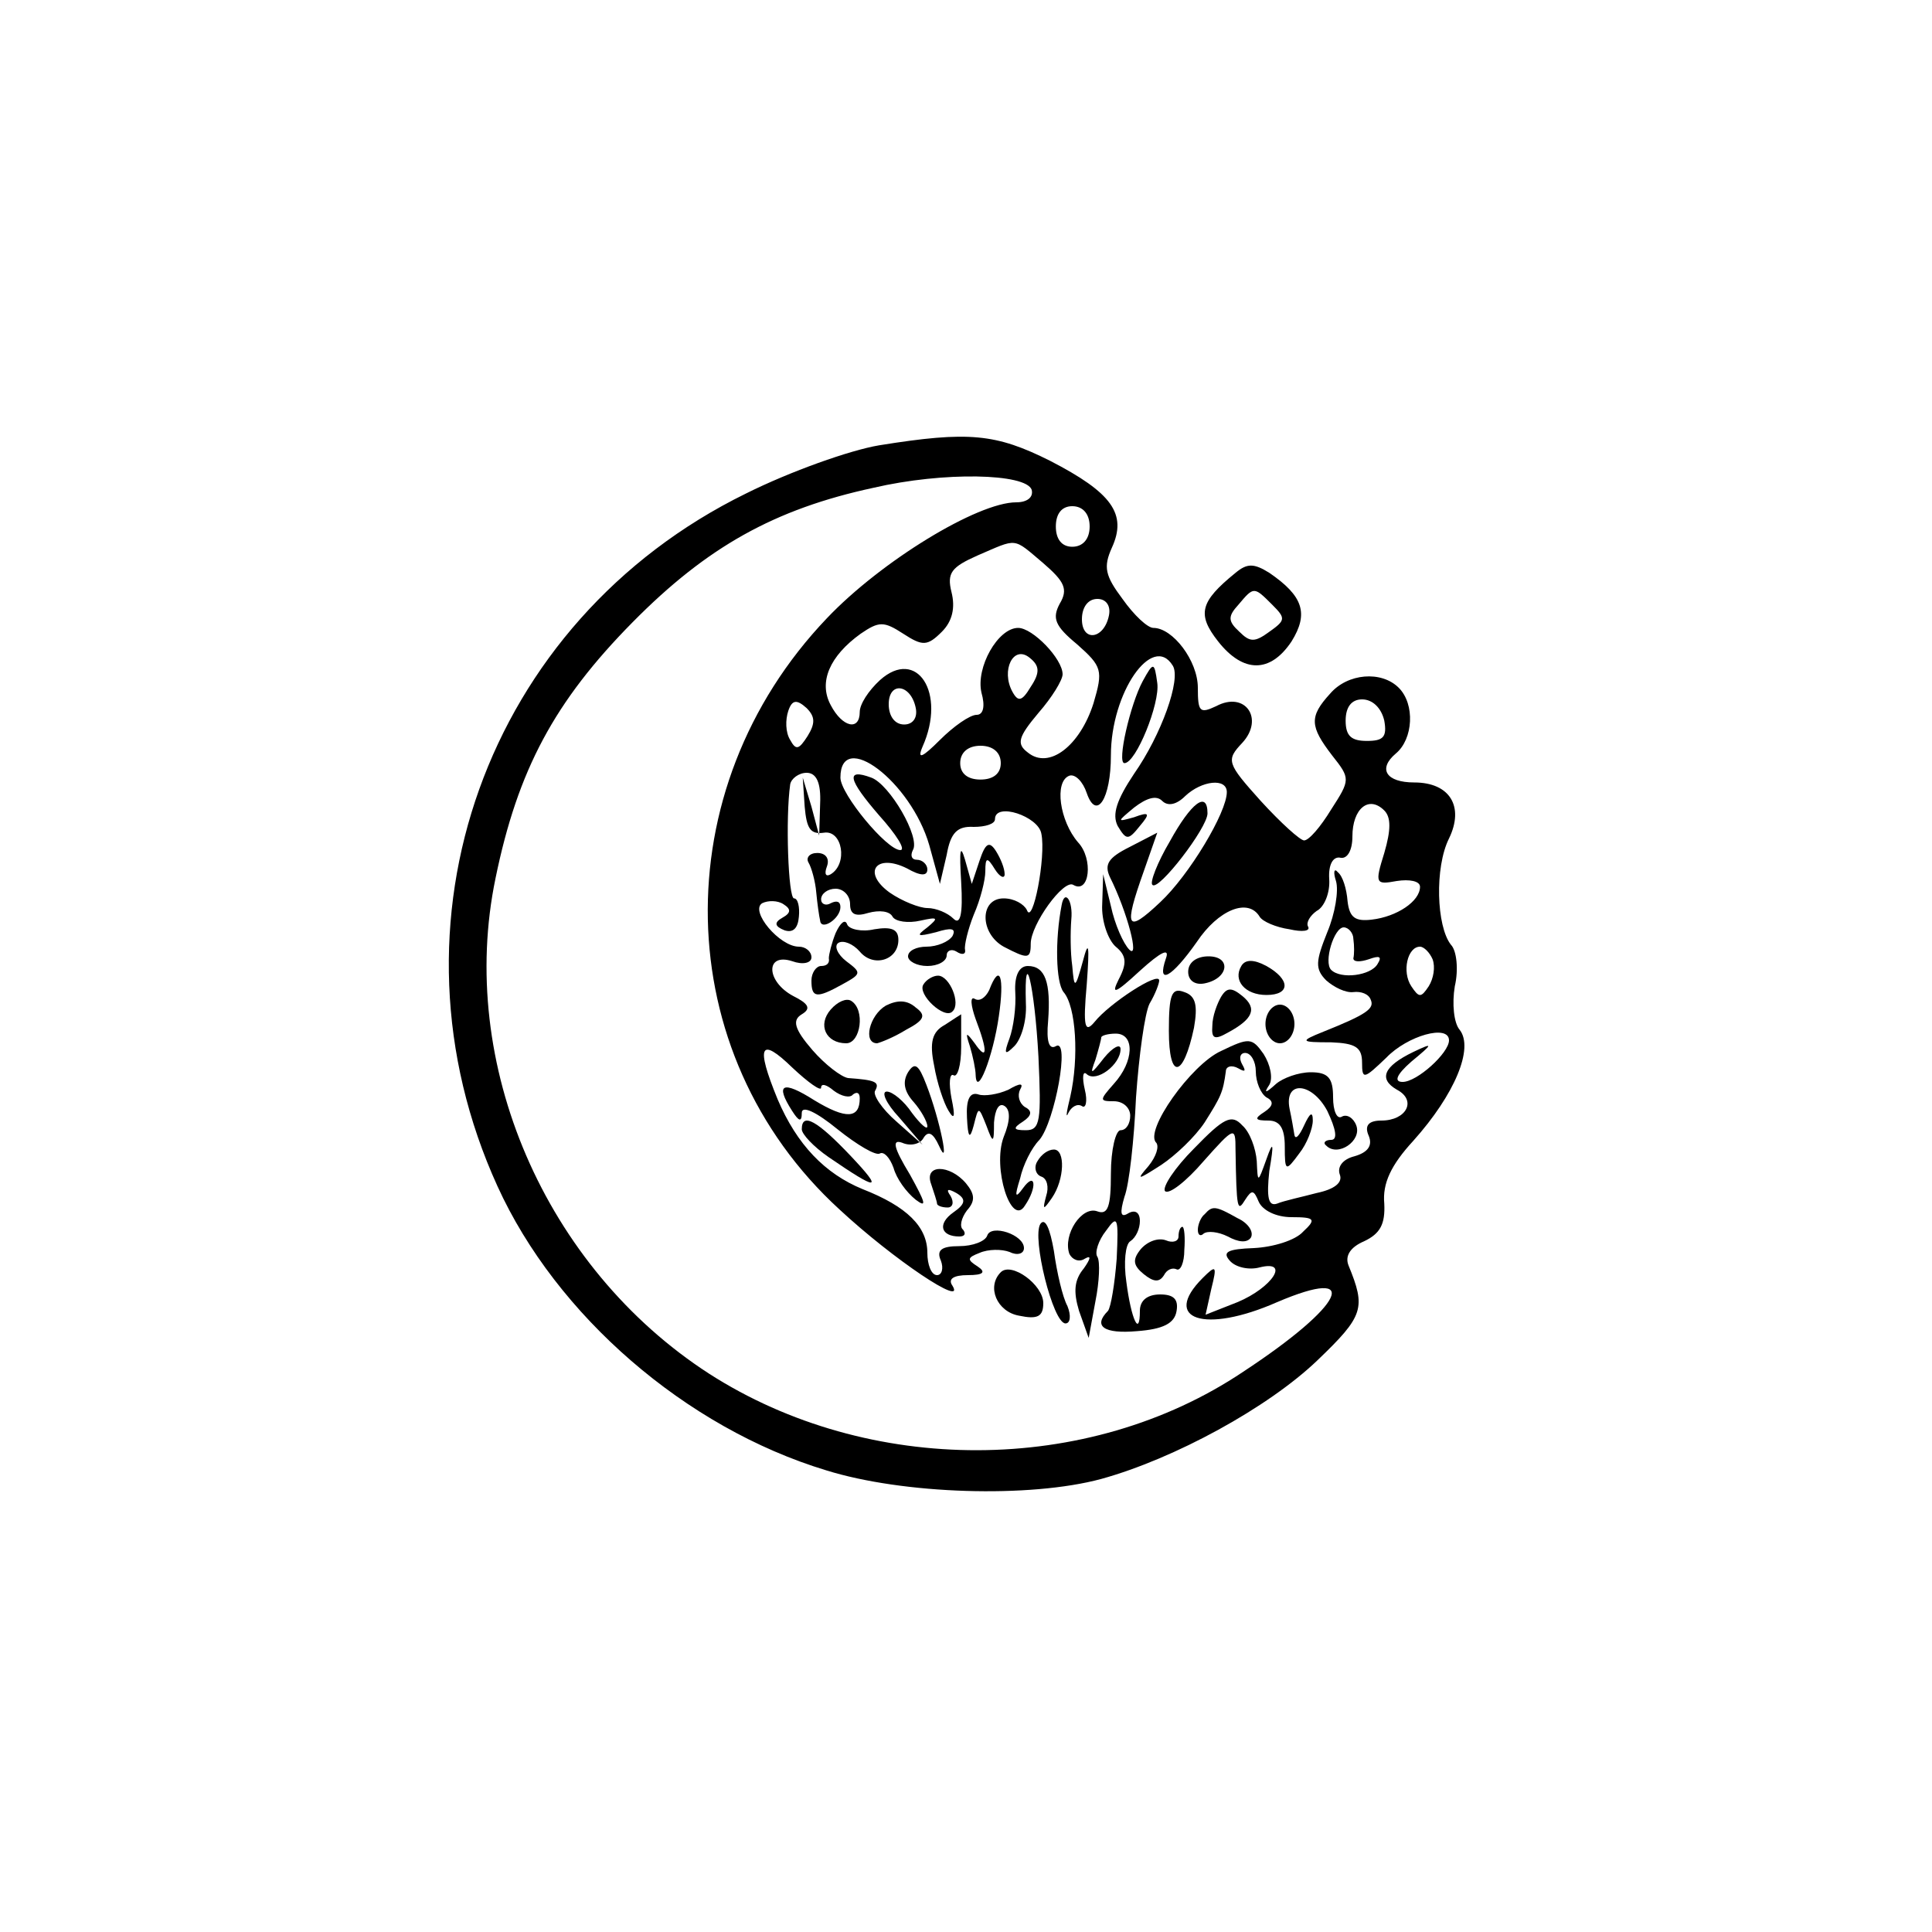 <?xml version="1.0" standalone="no"?>
<!DOCTYPE svg PUBLIC "-//W3C//DTD SVG 20010904//EN"
 "http://www.w3.org/TR/2001/REC-SVG-20010904/DTD/svg10.dtd">
<svg version="1.0" xmlns="http://www.w3.org/2000/svg"
 width="200pt" height="200pt" viewBox="0 0 200 200"
 preserveAspectRatio="xMidYMid meet">
<g transform="translate(0,200) scale(0.1,-0.1)"
fill="#000000" stroke="none">
<path d="M910 1539 c-30 -5 -92 -27 -138 -50 -269 -132 -381 -445 -257 -717
61 -134 195 -250 340 -294 80 -25 211 -29 285 -9 76 21 173 74 224 123 48 46
50 54 32 98 -4 10 2 19 16 25 17 8 22 18 21 39 -2 21 7 40 30 65 43 48 63 96
48 115 -6 7 -8 27 -5 45 4 17 2 37 -4 43 -15 19 -17 80 -2 110 16 33 1 58 -36
58 -29 0 -38 14 -19 30 18 15 20 51 3 68 -18 18 -53 15 -71 -6 -22 -24 -21
-34 2 -64 19 -24 19 -25 -1 -56 -11 -18 -23 -32 -28 -32 -4 0 -24 18 -45 41
-35 39 -36 42 -19 60 23 25 3 54 -27 38 -17 -8 -19 -6 -19 19 0 28 -26 62 -46
62 -6 0 -20 13 -32 30 -18 24 -20 33 -11 53 16 35 0 57 -64 90 -56 28 -84 31
-177 16z m158 -46 c2 -8 -5 -13 -16 -13 -40 0 -140 -61 -196 -120 -169 -177
-164 -450 13 -612 56 -52 131 -102 117 -79 -5 7 1 11 16 11 16 0 19 3 10 9
-11 7 -11 9 2 14 9 4 23 4 31 1 8 -4 15 -2 15 4 0 14 -34 25 -38 13 -2 -6 -15
-11 -29 -11 -18 0 -24 -4 -19 -15 3 -8 1 -15 -4 -15 -6 0 -10 11 -10 23 0 27
-21 48 -67 66 -39 16 -68 46 -88 93 -23 56 -18 65 15 33 17 -16 30 -25 30 -21
0 5 6 3 13 -3 8 -6 17 -8 20 -4 4 3 7 2 7 -4 0 -21 -14 -22 -47 -2 -33 21 -41
17 -23 -11 7 -11 10 -12 10 -2 0 8 15 1 37 -17 20 -16 40 -28 44 -25 4 2 10
-4 14 -15 3 -11 13 -25 23 -33 12 -9 10 -3 -6 26 -17 28 -19 37 -8 33 9 -4 19
-1 22 5 5 8 10 5 16 -8 12 -27 1 27 -13 63 -8 21 -12 24 -19 13 -6 -10 -4 -20
6 -31 7 -8 14 -20 14 -25 0 -4 -7 2 -16 14 -8 12 -20 22 -26 22 -6 0 -1 -12
13 -27 l24 -28 -27 24 c-15 13 -25 28 -22 32 5 9 0 11 -28 13 -7 1 -24 14 -37
29 -19 22 -21 31 -11 37 10 6 7 11 -9 19 -28 15 -29 45 -1 36 11 -4 20 -2 20
4 0 6 -6 11 -13 11 -20 0 -51 37 -38 45 6 3 16 3 22 -1 8 -5 8 -9 -1 -14 -9
-5 -8 -9 2 -13 9 -3 14 2 15 14 1 10 -1 19 -5 19 -6 0 -9 83 -4 118 1 6 9 12
17 12 10 0 15 -10 14 -32 l-1 -33 -8 30 -9 30 2 -30 c2 -23 6 -29 20 -27 19 3
25 -32 7 -43 -5 -3 -7 0 -4 8 3 8 -1 14 -10 14 -8 0 -12 -5 -9 -10 3 -5 7 -19
8 -31 1 -11 3 -25 4 -29 1 -11 21 2 21 14 0 6 -4 7 -10 4 -5 -3 -10 -1 -10 4
0 6 7 11 15 11 8 0 15 -7 15 -16 0 -11 6 -13 19 -9 11 3 22 2 25 -4 3 -5 16
-7 29 -4 18 4 19 3 7 -7 -12 -9 -11 -10 9 -5 16 5 21 4 17 -4 -4 -6 -16 -11
-27 -11 -10 0 -19 -4 -19 -10 0 -5 9 -10 20 -10 11 0 20 5 20 11 0 5 5 7 10 4
6 -4 10 -3 9 2 -1 4 3 21 9 36 7 16 12 36 12 45 0 15 2 15 10 2 5 -8 10 -10
10 -5 0 6 -4 16 -9 24 -7 11 -11 8 -17 -10 l-8 -24 -7 25 c-5 17 -6 10 -4 -23
2 -34 -1 -45 -8 -38 -6 6 -18 11 -27 11 -8 0 -26 7 -39 16 -29 21 -14 41 18
25 14 -8 21 -8 21 -1 0 5 -5 10 -11 10 -5 0 -7 4 -4 10 8 13 -24 68 -43 75
-27 10 -24 -2 8 -39 18 -20 28 -36 22 -36 -14 0 -62 58 -62 75 0 51 73 -4 92
-70 l11 -40 7 30 c4 23 11 30 28 29 12 0 22 3 22 8 0 18 45 3 48 -15 5 -24 -9
-96 -15 -79 -3 6 -13 12 -24 12 -25 0 -25 -36 0 -50 25 -13 28 -13 28 3 0 20
34 67 44 61 17 -10 21 27 5 44 -19 22 -25 63 -9 69 6 2 14 -6 18 -18 10 -29
25 -6 25 39 0 65 43 127 64 93 9 -14 -12 -72 -40 -112 -18 -27 -23 -42 -17
-54 9 -15 11 -15 23 0 11 13 10 15 -6 9 -18 -5 -18 -5 0 10 13 10 23 13 29 7
6 -6 15 -4 24 5 17 16 43 19 43 4 0 -21 -39 -86 -69 -114 -35 -33 -38 -27 -17
32 l14 40 -29 -15 c-22 -11 -26 -18 -20 -31 18 -36 31 -86 20 -75 -6 6 -15 26
-19 45 l-8 33 -1 -31 c-1 -17 6 -37 14 -44 11 -9 12 -17 3 -34 -8 -16 -4 -15
22 9 22 20 31 24 27 13 -10 -29 6 -20 32 17 22 33 53 46 65 26 3 -5 17 -11 31
-13 13 -3 22 -2 19 3 -2 4 2 11 9 16 8 4 14 19 13 33 -1 15 4 24 12 22 7 -1
12 8 12 22 0 29 17 43 33 27 7 -7 7 -20 0 -44 -10 -32 -9 -33 13 -29 13 2 24
0 24 -6 0 -15 -24 -31 -50 -34 -17 -2 -23 2 -25 19 -1 13 -5 26 -10 30 -4 5
-5 0 -2 -9 3 -10 -1 -34 -9 -53 -12 -30 -13 -38 -1 -50 8 -7 20 -13 28 -12 8
1 16 -2 18 -8 4 -9 -4 -15 -49 -33 -25 -10 -24 -11 8 -11 25 -1 32 -5 32 -21
0 -18 2 -17 25 5 22 23 65 35 65 18 0 -13 -33 -43 -48 -43 -9 0 -7 7 9 21 23
19 23 20 2 10 -31 -15 -36 -28 -17 -39 21 -11 10 -32 -16 -32 -13 0 -18 -5
-13 -16 4 -10 -1 -17 -15 -21 -12 -3 -18 -11 -15 -19 3 -8 -5 -15 -24 -19 -15
-4 -34 -8 -41 -11 -9 -3 -11 6 -8 34 5 29 4 32 -3 12 -9 -25 -9 -25 -10 -2 -1
13 -7 30 -15 37 -11 12 -19 8 -50 -24 -20 -20 -33 -40 -30 -44 4 -4 22 10 40
31 32 36 33 36 33 12 1 -63 2 -65 10 -52 7 11 9 10 14 -2 4 -9 18 -16 34 -16
24 0 26 -2 12 -15 -8 -9 -31 -16 -51 -17 -27 -1 -33 -4 -25 -13 6 -7 20 -10
31 -7 32 8 13 -21 -23 -36 l-33 -13 6 27 c6 24 5 25 -9 11 -43 -43 2 -58 77
-25 89 38 70 -3 -35 -72 -161 -108 -388 -108 -553 -2 -170 110 -261 321 -221
513 23 112 61 183 142 265 77 78 147 117 249 139 73 17 158 15 164 -2z m60
-38 c0 -13 -7 -21 -18 -21 -11 0 -17 8 -17 21 0 13 6 21 17 21 11 0 18 -8 18
-21z m-48 -38 c22 -19 26 -27 17 -42 -8 -15 -5 -23 18 -42 26 -23 27 -27 17
-61 -14 -44 -46 -69 -68 -51 -12 9 -10 16 11 41 14 16 25 34 25 40 0 16 -31
48 -46 48 -21 0 -44 -41 -38 -67 4 -14 2 -23 -5 -23 -7 0 -24 -12 -38 -26 -18
-18 -24 -21 -18 -7 25 56 -6 103 -44 69 -12 -11 -21 -25 -21 -33 0 -20 -18
-16 -30 7 -13 24 -1 51 31 74 19 13 24 13 44 0 20 -13 25 -13 40 2 11 11 14
25 10 41 -5 20 0 26 27 38 42 18 36 19 68 -8z m68 -54 c-5 -25 -28 -28 -28 -4
0 12 6 21 16 21 9 0 14 -7 12 -17z m-81 -74 c-9 -15 -13 -16 -19 -5 -12 22 1
49 18 35 10 -8 11 -15 1 -30z m-119 -22 c2 -10 -3 -17 -12 -17 -10 0 -16 9
-16 21 0 24 23 21 28 -4z m-112 -29 c-9 -14 -12 -15 -18 -4 -5 8 -5 21 -2 30
4 12 9 12 19 3 9 -9 9 -16 1 -29z m597 16 c3 -17 -1 -21 -18 -21 -16 0 -22 5
-22 21 0 14 6 22 17 22 11 0 20 -9 23 -22z m-397 -44 c0 -11 -8 -17 -21 -17
-13 0 -21 6 -21 17 0 11 8 18 21 18 13 0 21 -7 21 -18z m365 -182 c1 -7 1 -16
0 -20 0 -4 7 -4 16 -1 11 4 14 3 9 -5 -7 -12 -38 -16 -48 -6 -8 8 3 44 13 44
5 0 10 -6 10 -12z m82 -21 c3 -8 1 -20 -4 -28 -8 -12 -10 -12 -18 0 -10 15 -4
41 9 41 4 0 10 -6 13 -13z"/>
<path d="M1183 1295 c-13 -24 -27 -85 -19 -85 12 0 37 62 34 83 -3 22 -4 22
-15 2z"/>
<path d="M1211 1129 c-13 -22 -21 -43 -18 -45 6 -7 57 59 57 74 0 24 -17 11
-39 -29z"/>
<path d="M1099 1063 c-7 -36 -6 -80 2 -90 13 -15 16 -68 7 -108 -4 -16 -5 -24
-2 -17 3 6 9 10 14 7 4 -3 6 5 3 17 -3 13 -2 20 2 16 10 -9 35 10 35 26 0 6
-8 2 -17 -9 -14 -18 -15 -18 -9 -2 3 10 6 21 6 23 0 2 7 4 15 4 20 0 19 -29
-2 -52 -15 -17 -15 -18 0 -18 10 0 17 -7 17 -15 0 -8 -4 -15 -10 -15 -5 0 -10
-20 -10 -45 0 -34 -3 -43 -14 -39 -16 6 -36 -24 -29 -44 3 -6 10 -9 16 -5 7 4
6 0 -1 -10 -10 -12 -11 -24 -5 -44 l10 -28 7 38 c4 20 5 41 2 46 -3 4 1 17 9
27 12 17 13 14 11 -29 -2 -26 -6 -50 -9 -54 -16 -16 -4 -24 30 -21 27 2 39 8
41 21 2 12 -3 17 -17 17 -13 0 -21 -6 -21 -17 0 -28 -9 -9 -14 30 -3 20 -1 39
4 42 6 4 10 13 10 21 0 9 -5 12 -12 8 -8 -5 -9 0 -4 17 5 13 10 59 12 103 3
43 9 87 14 97 6 10 10 21 10 24 0 10 -52 -24 -67 -43 -10 -12 -12 -5 -8 39 3
41 2 47 -4 24 -8 -29 -9 -29 -11 -5 -2 14 -2 35 -1 48 2 20 -7 32 -10 15z"/>
<path d="M865 1034 c-4 -10 -7 -22 -7 -26 1 -5 -2 -8 -8 -8 -5 0 -10 -7 -10
-15 0 -18 5 -19 32 -4 20 11 20 12 4 24 -9 7 -13 16 -8 19 5 3 15 -1 22 -9 14
-17 40 -9 40 12 0 11 -7 14 -25 11 -13 -3 -26 0 -28 5 -2 6 -7 2 -12 -9z"/>
<path d="M1230 994 c0 -9 7 -14 17 -12 25 5 28 28 4 28 -12 0 -21 -6 -21 -16z"/>
<path d="M1285 1000 c-9 -15 4 -30 26 -30 25 0 25 16 0 30 -13 7 -22 7 -26 0z"/>
<path d="M1051 973 c1 -16 -2 -37 -6 -48 -6 -16 -5 -18 5 -8 7 7 13 26 12 44
-2 64 9 19 13 -55 3 -66 2 -76 -13 -76 -13 0 -14 2 -3 9 9 6 10 11 2 15 -6 4
-8 12 -5 18 4 7 0 7 -12 0 -11 -5 -25 -7 -31 -5 -9 3 -13 -5 -12 -24 1 -21 3
-23 7 -8 5 20 5 20 13 0 7 -19 8 -19 8 3 1 13 5 21 11 17 6 -4 6 -15 -1 -32
-12 -32 8 -94 22 -71 13 19 11 36 -2 18 -8 -11 -9 -9 -3 10 3 14 12 32 20 40
16 19 32 106 17 97 -7 -4 -10 5 -8 26 3 40 -3 57 -21 57 -9 0 -14 -10 -13 -27z"/>
<path d="M956 981 c-7 -10 22 -37 30 -28 9 8 -3 37 -15 37 -5 0 -12 -4 -15 -9z"/>
<path d="M1024 975 c-4 -8 -10 -12 -15 -9 -5 3 -4 -7 1 -21 13 -34 12 -44 -1
-25 -9 12 -10 12 -5 -3 3 -10 6 -24 6 -30 1 -24 18 19 24 61 6 41 1 56 -10 27z"/>
<path d="M1210 933 c0 -52 15 -49 26 3 4 23 2 33 -10 37 -13 5 -16 -2 -16 -40z"/>
<path d="M1264 968 c-4 -7 -9 -20 -9 -30 -1 -13 2 -15 16 -7 26 14 31 25 15
38 -11 9 -16 9 -22 -1z"/>
<path d="M860 955 c-14 -16 -5 -35 16 -35 15 0 20 35 5 44 -5 3 -14 -1 -21 -9z"/>
<path d="M917 959 c-17 -10 -24 -39 -9 -39 4 1 17 6 30 14 19 10 21 15 10 23
-9 8 -19 8 -31 2z"/>
<path d="M1310 940 c0 -11 7 -20 15 -20 8 0 15 9 15 20 0 11 -7 20 -15 20 -8
0 -15 -9 -15 -20z"/>
<path d="M978 939 c-13 -7 -16 -18 -11 -42 3 -18 10 -39 15 -47 6 -10 7 -6 3
13 -3 16 -2 26 2 24 4 -3 8 10 8 29 0 19 0 34 0 34 0 0 -8 -5 -17 -11z"/>
<path d="M1264 912 c-31 -14 -80 -83 -67 -95 3 -4 0 -14 -8 -24 -13 -15 -12
-15 13 1 15 10 35 29 45 44 17 27 19 31 22 53 0 5 6 7 13 3 7 -4 8 -3 4 4 -4
7 -2 12 3 12 6 0 11 -9 11 -19 0 -11 5 -23 11 -27 8 -4 7 -9 -2 -15 -11 -7
-10 -9 4 -9 12 0 17 -8 17 -27 0 -26 1 -26 15 -7 8 10 14 26 14 34 0 10 -3 8
-9 -5 -5 -11 -9 -15 -10 -10 -1 6 -3 18 -5 27 -6 30 23 28 39 -2 9 -19 11 -30
4 -30 -6 0 -9 -3 -5 -6 12 -12 37 5 31 21 -3 8 -10 12 -15 9 -5 -3 -9 6 -9 20
0 20 -5 26 -23 26 -13 0 -29 -6 -36 -12 -11 -10 -13 -10 -7 -1 4 7 1 21 -6 32
-12 17 -15 17 -44 3z"/>
<path d="M830 831 c0 -5 12 -18 28 -29 51 -35 57 -35 23 1 -35 37 -51 46 -51
28z"/>
<path d="M1074 798 c-4 -6 -2 -14 4 -16 6 -2 8 -11 5 -20 -4 -15 -3 -15 6 -2
13 19 14 50 2 50 -6 0 -13 -5 -17 -12z"/>
<path d="M964 774 c3 -9 6 -18 6 -20 0 -2 5 -4 11 -4 5 0 7 5 3 12 -5 7 -3 8
6 3 10 -6 10 -11 -3 -20 -17 -12 -13 -25 6 -25 6 0 7 3 4 7 -4 3 -2 12 4 20 9
10 8 17 -1 28 -17 20 -44 20 -36 -1z"/>
<path d="M1247 743 c-4 -3 -7 -11 -7 -16 0 -6 3 -7 6 -4 4 3 15 2 25 -3 11 -6
20 -7 24 -1 3 6 -3 15 -14 20 -23 13 -26 13 -34 4z"/>
<path d="M1077 733 c-9 -14 13 -103 26 -103 5 0 6 8 2 18 -5 9 -11 35 -14 57
-4 23 -9 35 -14 28z"/>
<path d="M1220 720 c0 -5 -6 -7 -13 -4 -8 3 -19 -1 -26 -9 -9 -11 -8 -17 3
-26 10 -8 16 -9 21 -1 3 6 9 8 13 6 4 -2 8 7 8 20 1 13 0 24 -2 24 -2 0 -4 -4
-4 -10z"/>
<path d="M1036 683 c-15 -15 -4 -41 19 -45 19 -4 25 -1 25 13 0 19 -33 43 -44
32z"/>
<path d="M1279 1407 c-37 -30 -40 -43 -18 -71 26 -33 54 -33 76 0 18 29 12 47
-23 71 -16 10 -23 10 -35 0z m38 -33 c14 -14 14 -16 -3 -28 -15 -11 -20 -11
-31 0 -12 11 -12 16 -1 28 16 19 16 19 35 0z"/>
</g>
</svg>
